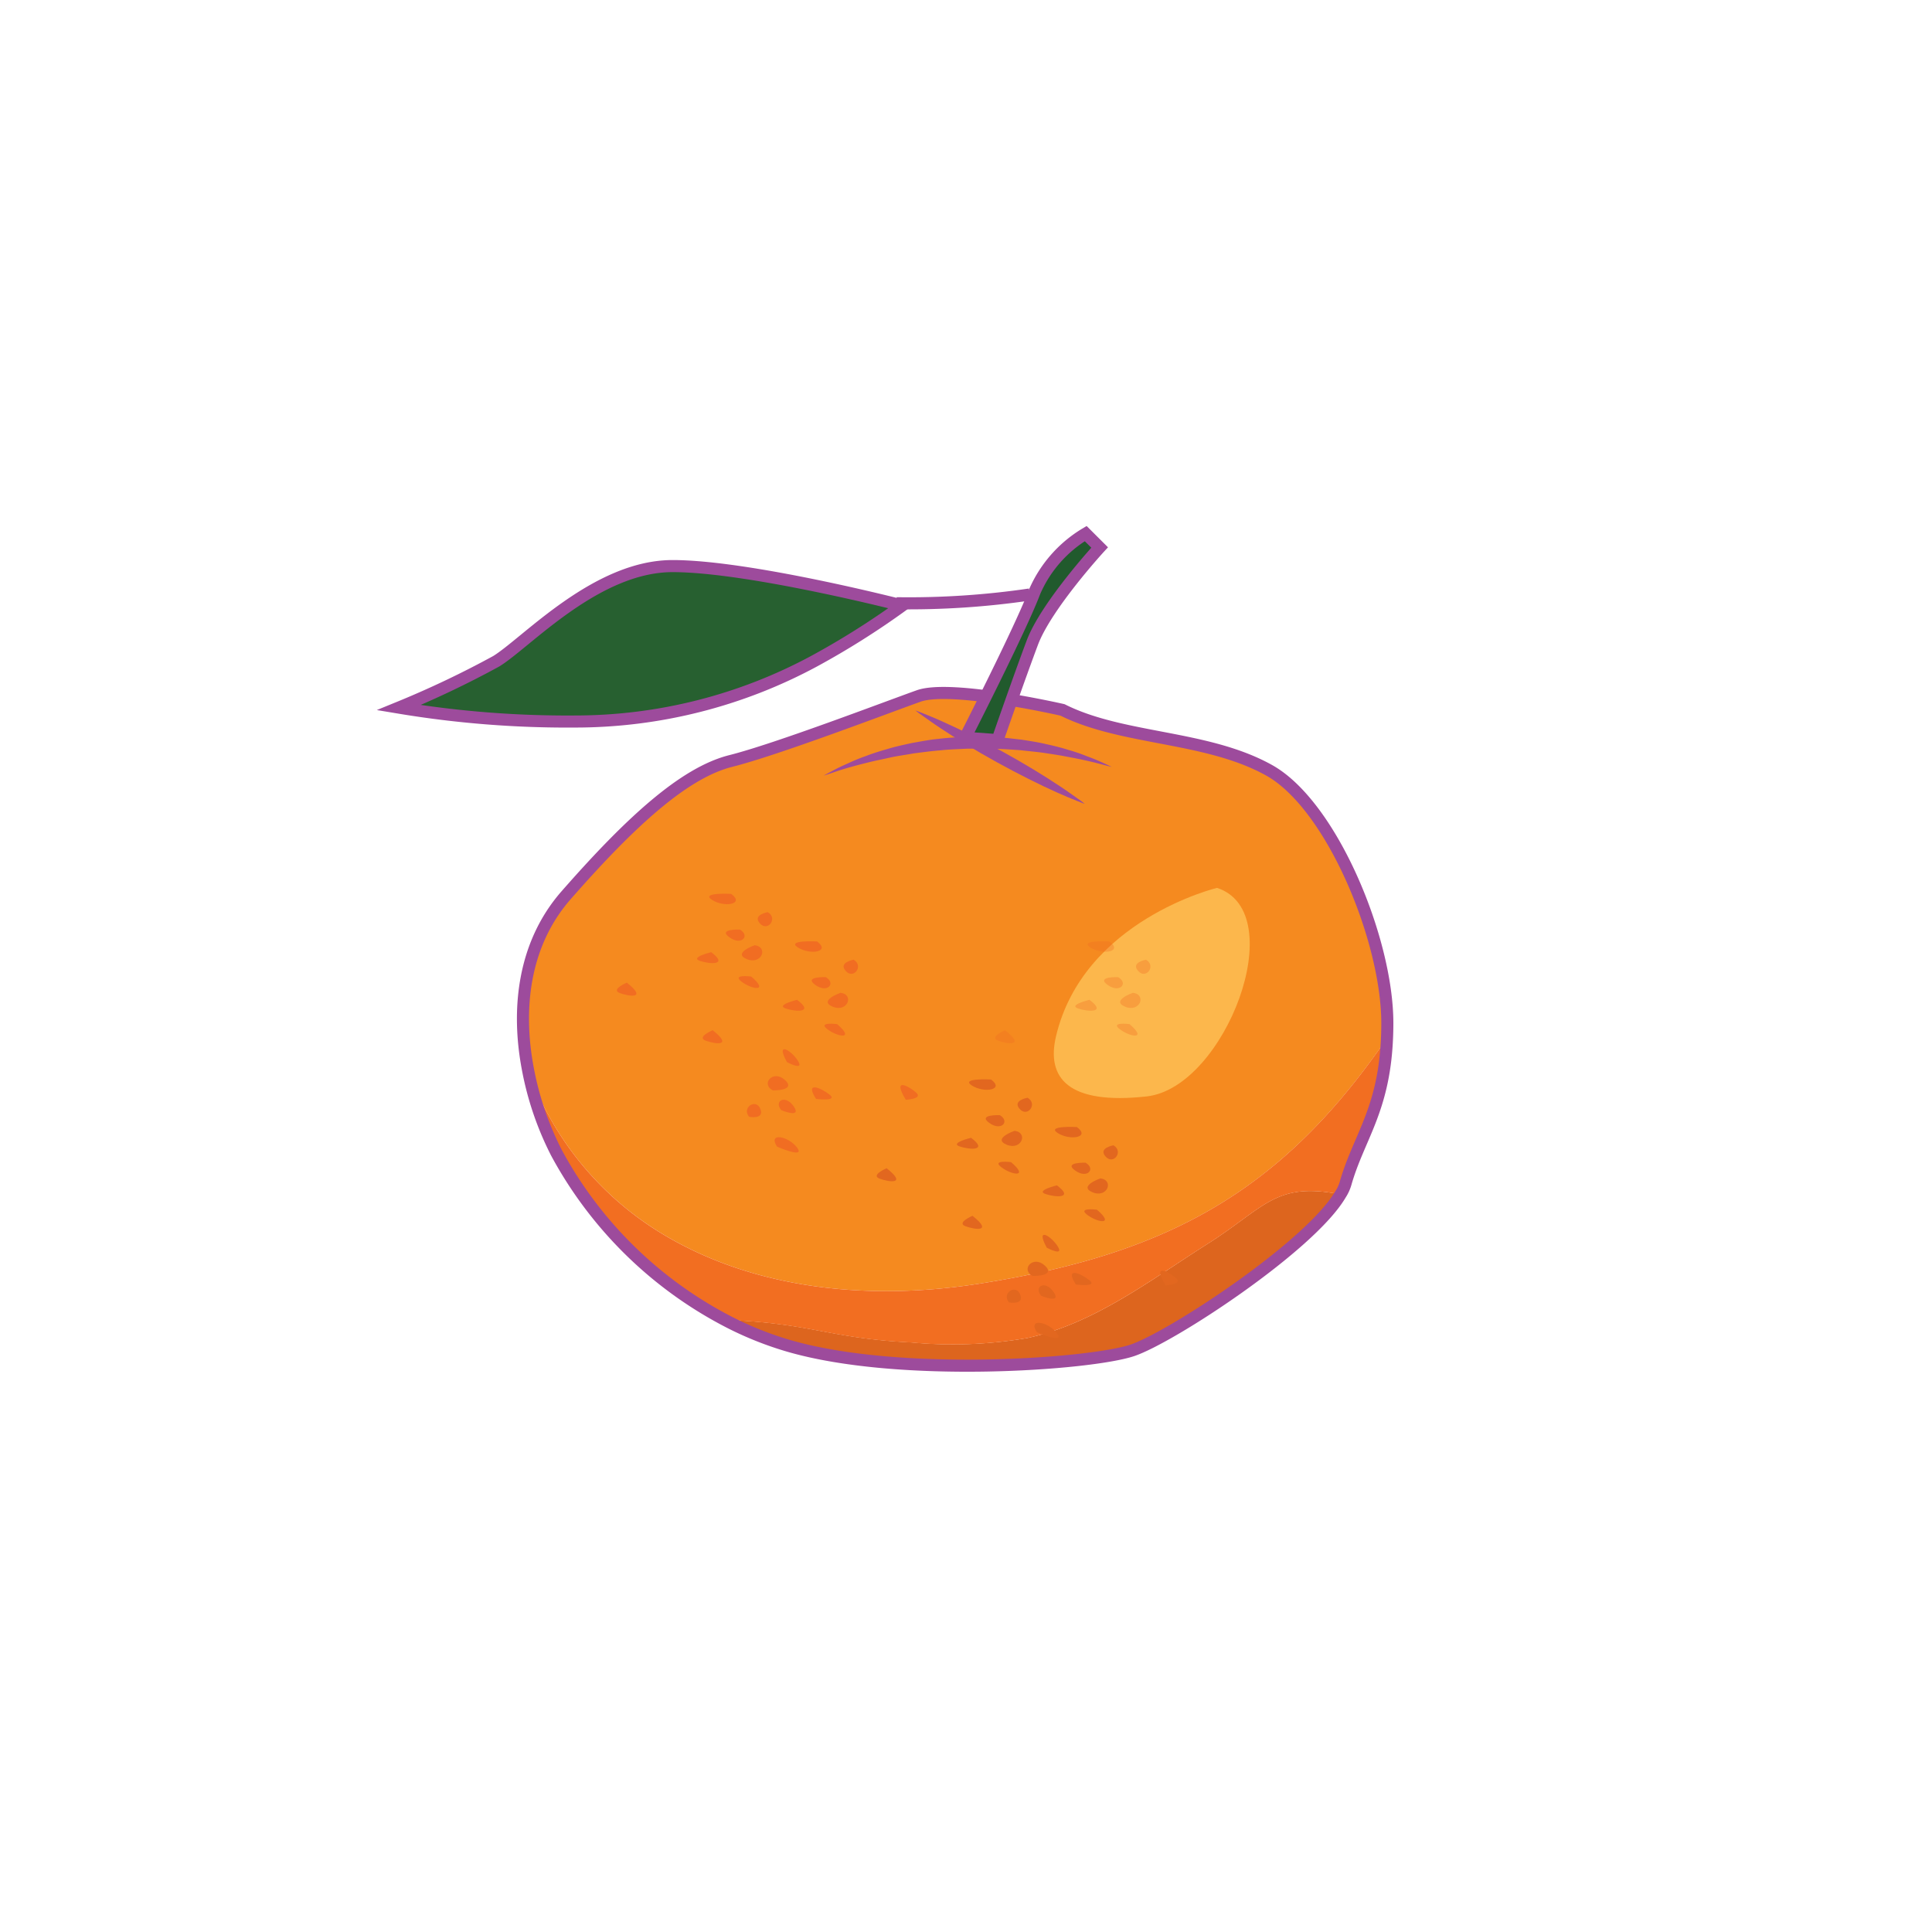 <svg id="word" xmlns="http://www.w3.org/2000/svg" viewBox="0 0 160 160"><defs><style>.cls-1{fill:#f58a1f;}.cls-2{fill:#dd651e;}.cls-3{fill:#f26e21;}.cls-4{fill:none;}.cls-4,.cls-5,.cls-6{stroke:#9d4b9c;stroke-miterlimit:10;}.cls-5{fill:#215a2d;}.cls-6{fill:#276030;}.cls-7{fill:#9d4b9c;}.cls-8{fill:#f16d22;}.cls-9{fill:#fcb74c;}.cls-10{opacity:0.34;}.cls-11{fill:#e2671f;}</style></defs><path class="cls-1" d="M105.091,63.785c5.189,2.882,9.8,14.033,9.8,20.952q0,.726-.035,1.383h-.092C106,98.862,96.443,103.89,81.164,106.3c-8.856,1.407-18.346.588-26.06-3.967A26.111,26.111,0,0,1,43.711,88.519c-.934-4.9-.392-10.3,3.148-14.356,5.385-6.147,9.8-10.182,13.653-11.14S73.38,58.6,76.079,57.638,87.99,58.792,87.99,58.792C92.983,61.294,99.9,60.9,105.091,63.785Z"/><path class="cls-2" d="M85.073,110.809c5.523-1.177,10.159-4.774,14.933-7.8,4.716-2.987,5.616-5.178,11-4.094-2.526,4.3-14.034,11.843-17.251,12.915-3.459,1.153-19.222,2.306-28.447-.381a28.087,28.087,0,0,1-4.717-1.856l.127-.265c6.584.323,8.187,1.522,14.772,1.845A36.515,36.515,0,0,0,85.073,110.809Z"/><path class="cls-3" d="M114.858,86.12c-.277,5.87-2.352,8.118-3.425,11.878a3.423,3.423,0,0,1-.426.922c-5.385-1.084-6.285,1.107-11,4.094-4.774,3.021-9.41,6.618-14.933,7.8a36.515,36.515,0,0,1-9.582.369c-6.585-.323-8.188-1.522-14.772-1.845l-.127.265A33.84,33.84,0,0,1,46.1,95.5a25.585,25.585,0,0,1-2.387-6.976A26.111,26.111,0,0,0,55.1,102.333c7.714,4.555,17.2,5.374,26.06,3.967,15.279-2.41,24.838-7.438,33.6-20.18Z"/><path class="cls-4" d="M114.858,86.12q.034-.657.035-1.383c0-6.919-4.613-18.07-9.8-20.952s-12.108-2.491-17.1-4.993c0,0-9.225-2.111-11.911-1.154s-11.727,4.417-15.567,5.385-8.268,4.993-13.653,11.14c-3.54,4.059-4.082,9.455-3.148,14.356A25.585,25.585,0,0,0,46.1,95.5a33.84,33.84,0,0,0,14.494,14.1,28.087,28.087,0,0,0,4.717,1.856c9.225,2.687,24.988,1.534,28.447.381,3.217-1.072,14.725-8.614,17.251-12.915a3.423,3.423,0,0,0,.426-.922C112.506,94.238,114.581,91.99,114.858,86.12Z"/><path class="cls-5" d="M79.92,61.1l2.69.193s1.73-5,2.883-8.072,5.574-7.88,5.574-7.88L89.913,44.19A10.479,10.479,0,0,0,85.685,49C84.532,52.07,79.92,61.1,79.92,61.1Z"/><path class="cls-6" d="M74.731,50.148S62.046,46.881,55.7,46.881,43.6,53.223,41.1,54.76A79.7,79.7,0,0,1,33.026,58.6a84.859,84.859,0,0,0,14.607,1.153,41.729,41.729,0,0,0,19.795-5A66.8,66.8,0,0,0,74.731,50.148Z"/><path class="cls-7" d="M68.212,64.231s.335-.189.931-.5c.3-.159.665-.329,1.1-.519a14.437,14.437,0,0,1,1.466-.6c.541-.211,1.14-.4,1.781-.581.637-.2,1.325-.342,2.035-.5.717-.12,1.455-.278,2.218-.342.758-.1,1.535-.128,2.31-.18.777,0,1.554-.014,2.318.04.765.017,1.511.132,2.233.208.719.113,1.415.217,2.062.375.651.141,1.26.294,1.813.473a14.03,14.03,0,0,1,1.5.51c.441.162.822.311,1.128.453.616.274.96.443.96.443s-.377-.086-1.023-.259-1.578-.383-2.7-.589c-.557-.115-1.167-.2-1.809-.3s-1.327-.148-2.028-.235c-.706-.048-1.434-.1-2.176-.118-.741-.042-1.494-.01-2.247-.006-.751.04-1.5.054-2.242.14-.74.058-1.463.158-2.165.248-.694.129-1.377.21-2.01.356s-1.24.256-1.789.4c-1.106.273-2.018.53-2.655.751S68.212,64.231,68.212,64.231Z"/><path class="cls-7" d="M75.818,58.837s.24.083.649.248,1,.4,1.679.711c1.375.614,3.166,1.508,4.92,2.472s3.462,2.009,4.714,2.846c.63.412,1.133.793,1.5,1.042s.555.418.555.418-.24-.082-.649-.247-.995-.4-1.679-.71c-1.375-.614-3.166-1.509-4.919-2.474s-3.461-2.01-4.714-2.847c-.629-.412-1.133-.793-1.5-1.042S75.818,58.837,75.818,58.837Z"/><path class="cls-8" d="M70.695,79.48s-1.3.216-.649.937S71.56,79.985,70.695,79.48Z"/><path class="cls-8" d="M68.389,80.922s-1.874-.072-.865.648S69.253,81.426,68.389,80.922Z"/><path class="cls-8" d="M69.614,82.219s-1.874.648-.649,1.153S70.767,82.363,69.614,82.219Z"/><path class="cls-8" d="M67.668,77.967s-2.6-.144-1.586.5S68.821,78.832,67.668,77.967Z"/><path class="cls-8" d="M66.01,82.8s-1.8.433-.937.721S67.452,83.876,66.01,82.8Z"/><path class="cls-8" d="M69.326,84.813s-1.658-.216-.793.433S70.839,86.111,69.326,84.813Z"/><path class="cls-8" d="M59.02,85.318s-1.37.576-.577.865S60.749,86.687,59.02,85.318Z"/><path class="cls-9" d="M100.787,73.53s-11.066,2.659-13.335,12.3c-.812,3.449,1.015,5.688,7.51,4.971S107,75.55,100.787,73.53Z"/><path class="cls-8" d="M63.584,75.54s-1.3.217-.649.937S64.449,76.045,63.584,75.54Z"/><path class="cls-8" d="M61.278,76.982s-1.874-.072-.865.648S62.143,77.486,61.278,76.982Z"/><path class="cls-8" d="M62.5,78.279s-1.874.649-.649,1.153S63.656,78.423,62.5,78.279Z"/><path class="cls-8" d="M60.557,74.027s-2.594-.144-1.586.5S61.71,74.892,60.557,74.027Z"/><path class="cls-8" d="M58.9,78.856s-1.8.432-.936.72S60.341,79.937,58.9,78.856Z"/><path class="cls-8" d="M62.215,80.874s-1.658-.217-.793.432S63.728,82.171,62.215,80.874Z"/><path class="cls-8" d="M51.909,81.378s-1.37.577-.577.865S53.638,82.747,51.909,81.378Z"/><path class="cls-8" d="M62.037,92.489s1.292.249.934-.653S61.4,91.716,62.037,92.489Z"/><path class="cls-8" d="M64.7,91.94s1.732.719,1.036-.307S64.065,91.166,64.7,91.94Z"/><path class="cls-8" d="M64,90.3s1.983.043,1.01-.856S62.972,89.761,64,90.3Z"/><path class="cls-8" d="M64.349,94.961s2.382,1.038,1.662.078S63.569,93.749,64.349,94.961Z"/><path class="cls-8" d="M67.582,91.01s1.84.222,1.129-.35S66.607,89.5,67.582,91.01Z"/><path class="cls-8" d="M65.176,87.965s1.479.78.894-.129S64.208,86.223,65.176,87.965Z"/><path class="cls-8" d="M75.014,91.077s1.484-.065.841-.611S73.869,89.191,75.014,91.077Z"/><g class="cls-10"><path class="cls-8" d="M94.91,79.48s-1.3.216-.648.937S95.775,79.985,94.91,79.48Z"/><path class="cls-8" d="M92.6,80.922s-1.874-.072-.865.648S93.469,81.426,92.6,80.922Z"/><path class="cls-8" d="M93.829,82.219s-1.874.648-.648,1.153S94.982,82.363,93.829,82.219Z"/><path class="cls-8" d="M91.883,77.967s-2.594-.144-1.585.5S93.036,78.832,91.883,77.967Z"/><path class="cls-8" d="M90.226,82.8s-1.8.433-.937.721S91.667,83.876,90.226,82.8Z"/><path class="cls-8" d="M93.541,84.813s-1.658-.216-.793.433S95.054,86.111,93.541,84.813Z"/><path class="cls-8" d="M83.235,85.318s-1.369.576-.577.865S84.965,86.687,83.235,85.318Z"/></g><path class="cls-4" d="M74.247,49.957a68.8,68.8,0,0,0,11.033-.723"/><path class="cls-11" d="M92.213,94.85s-1.3.216-.648.937S93.078,95.355,92.213,94.85Z"/><path class="cls-11" d="M89.907,96.292s-1.874-.072-.865.648S90.772,96.8,89.907,96.292Z"/><path class="cls-11" d="M91.132,97.589s-1.874.648-.648,1.153S92.285,97.733,91.132,97.589Z"/><path class="cls-11" d="M89.186,93.337s-2.594-.144-1.585.5S90.339,94.2,89.186,93.337Z"/><path class="cls-11" d="M87.529,98.165s-1.8.433-.937.721S88.97,99.246,87.529,98.165Z"/><path class="cls-11" d="M90.844,100.183s-1.658-.216-.793.433S92.357,101.481,90.844,100.183Z"/><path class="cls-11" d="M80.538,100.688s-1.369.576-.577.865S82.268,102.057,80.538,100.688Z"/><path class="cls-11" d="M85.1,90.91s-1.3.217-.648.937S85.967,91.415,85.1,90.91Z"/><path class="cls-11" d="M82.8,92.352s-1.874-.072-.865.648S83.661,92.856,82.8,92.352Z"/><path class="cls-11" d="M84.021,93.649s-1.874.649-.648,1.153S85.174,93.793,84.021,93.649Z"/><path class="cls-11" d="M82.075,89.4s-2.594-.144-1.585.5S83.228,90.262,82.075,89.4Z"/><path class="cls-11" d="M80.418,94.226s-1.8.432-.937.72S81.859,95.307,80.418,94.226Z"/><path class="cls-11" d="M83.733,96.244s-1.658-.217-.793.432S85.246,97.541,83.733,96.244Z"/><path class="cls-11" d="M73.427,96.748s-1.369.577-.577.865S75.157,98.117,73.427,96.748Z"/><path class="cls-11" d="M83.556,107.859s1.291.249.934-.653S82.92,107.085,83.556,107.859Z"/><path class="cls-11" d="M86.219,107.31s1.732.719,1.037-.307S85.584,106.536,86.219,107.31Z"/><path class="cls-11" d="M85.522,105.668s1.982.043,1.009-.856S84.491,105.131,85.522,105.668Z"/><path class="cls-11" d="M85.867,110.331s2.383,1.038,1.662.078S85.087,109.119,85.867,110.331Z"/><path class="cls-11" d="M89.1,106.38s1.839.222,1.129-.35S88.125,104.865,89.1,106.38Z"/><path class="cls-11" d="M86.694,103.335s1.479.78.894-.129S85.727,101.593,86.694,103.335Z"/><path class="cls-11" d="M96.532,106.447s1.485-.065.842-.611S95.387,104.561,96.532,106.447Z"/></svg>